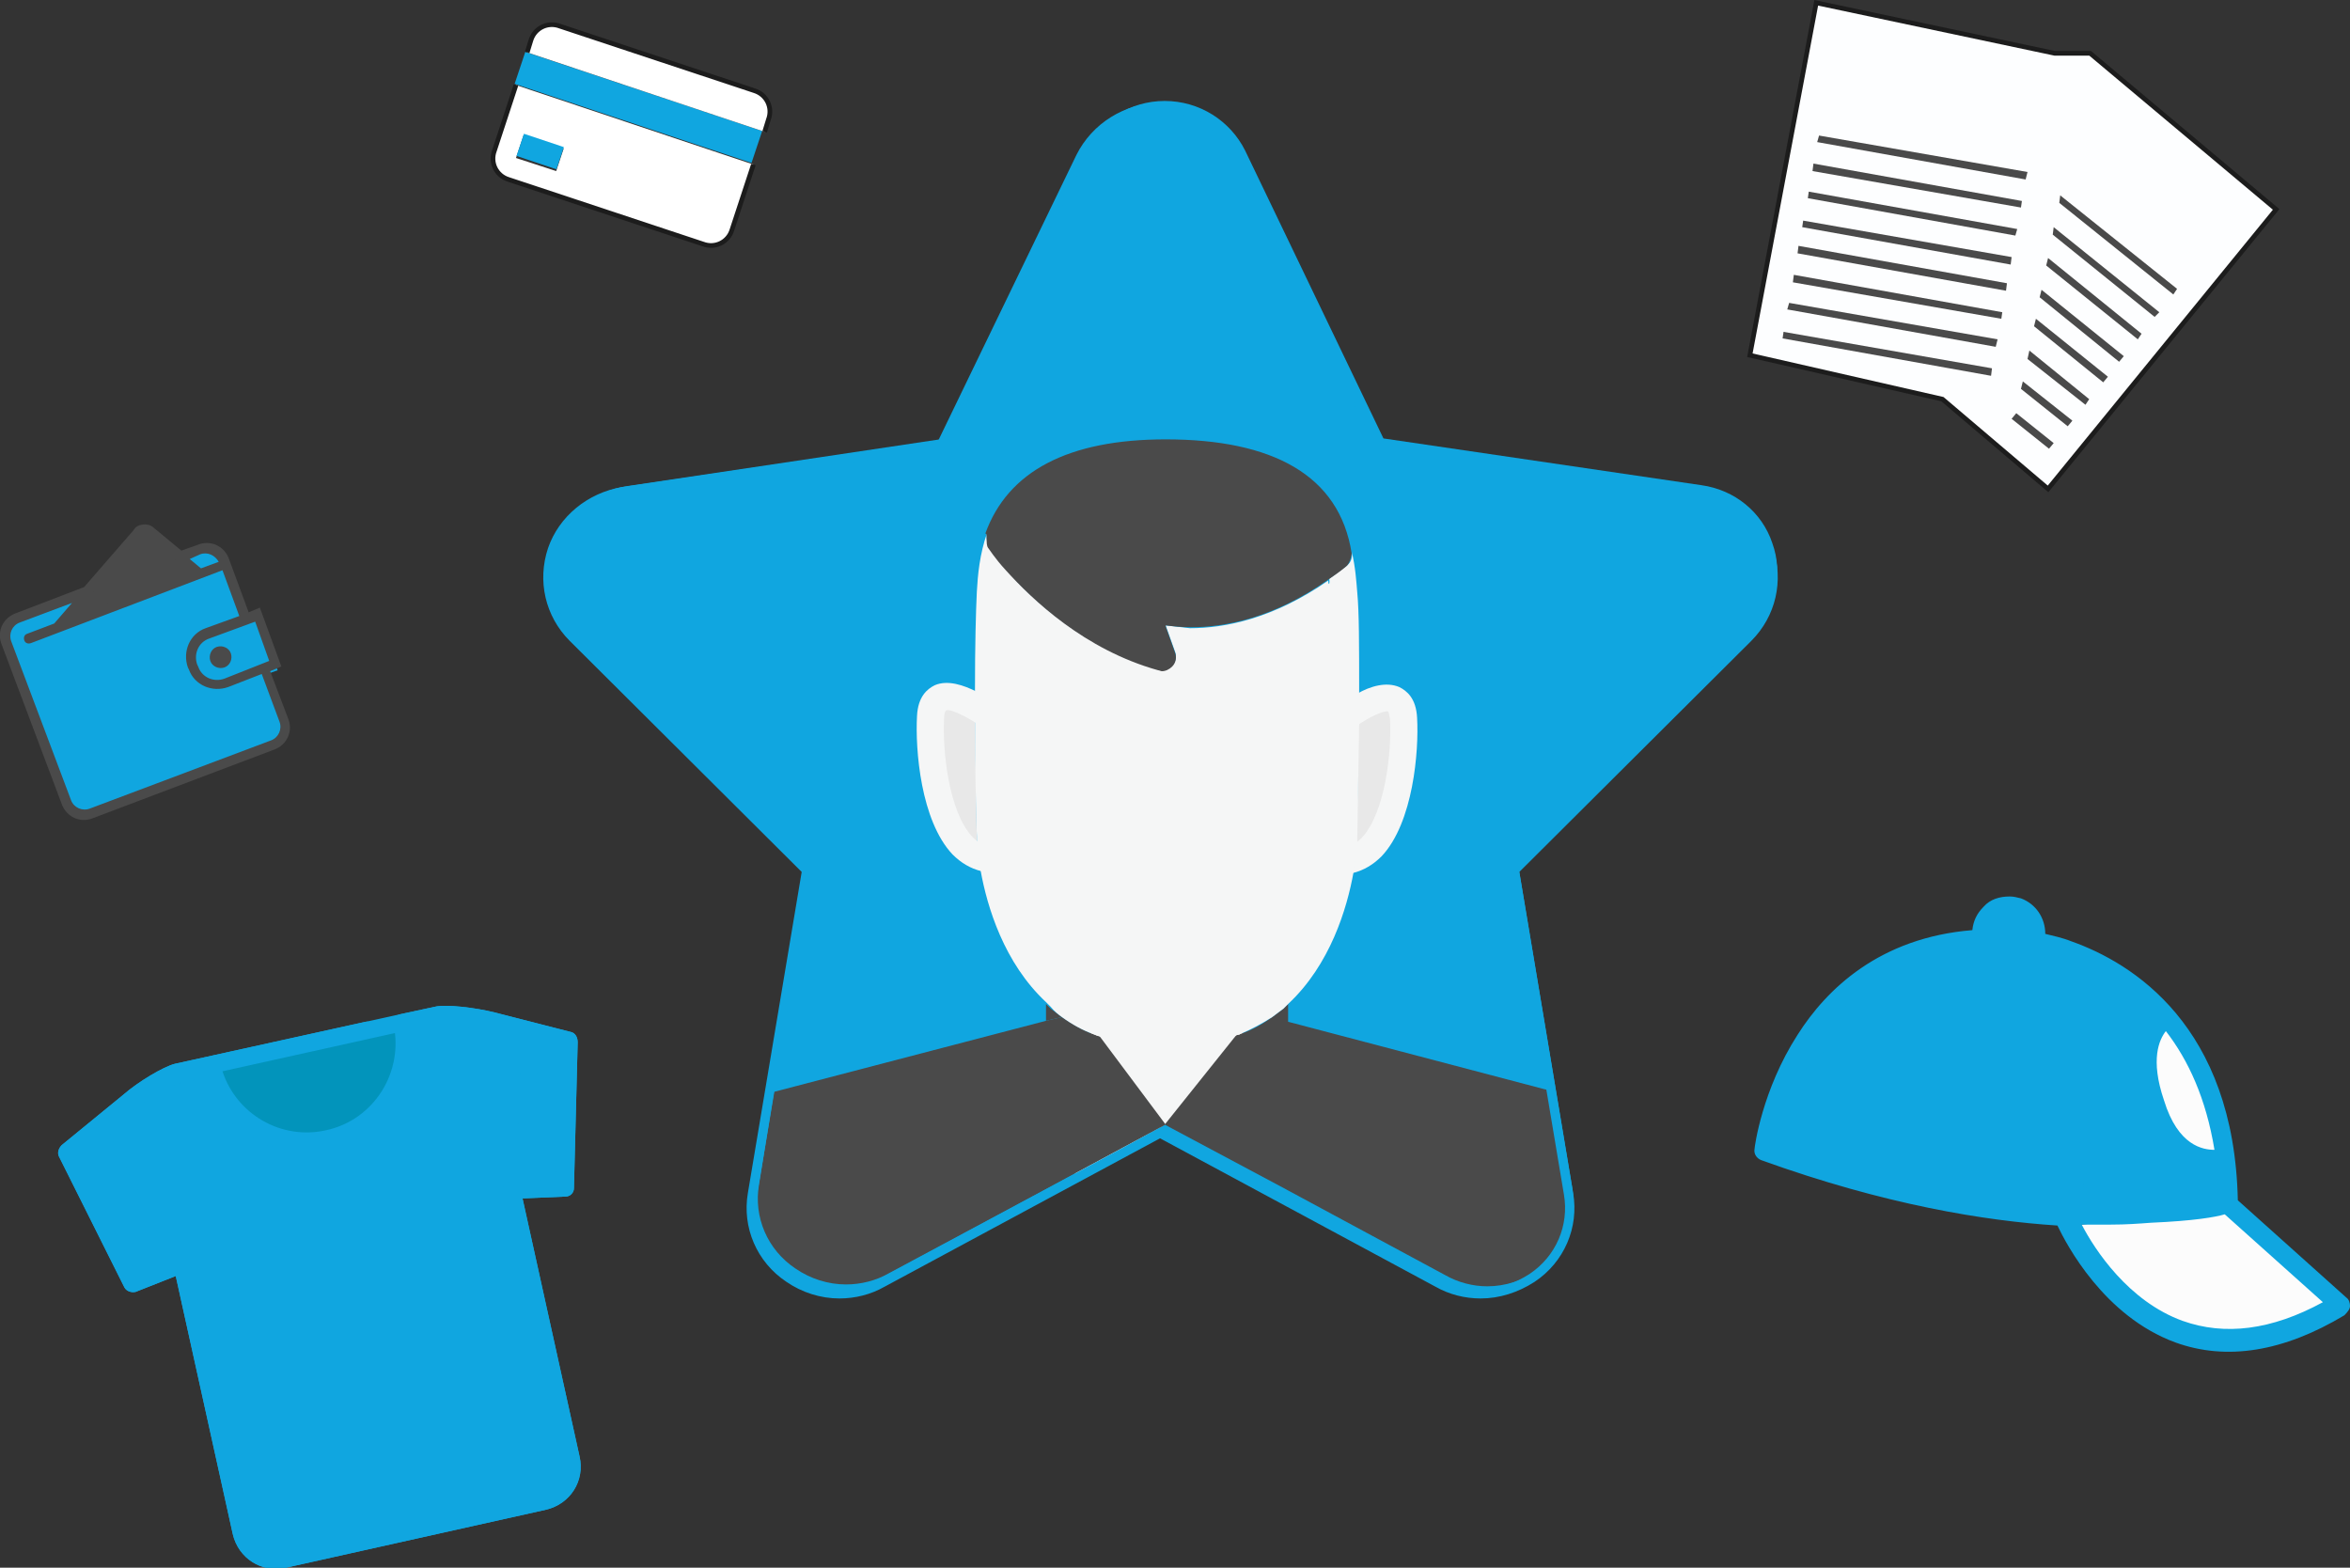 <?xml version="1.0" encoding="utf-8"?>
<!-- Generator: Adobe Illustrator 19.1.0, SVG Export Plug-In . SVG Version: 6.00 Build 0)  -->
<svg version="1.1" id="Layer_1" xmlns="http://www.w3.org/2000/svg" xmlns:xlink="http://www.w3.org/1999/xlink" x="0px" y="0px"
	 viewBox="-179 313.3 251.4 167.7" style="enable-background:new -179 313.3 251.4 167.7;" xml:space="preserve">
<rect x="-179" y="313.3" width="251.4" height="167.7" fill="#333333" stroke="none"/>
<style type="text/css">
	.st0{fill:#10A6E0;}
	.st1{fill:#65C8CD;}
	.st2{fill:#F6A5B5;}
	.st3{fill:#FCBD1E;}
	.st4{fill:#FCFCFC;}
	.st5{fill:#111111;}
	.st6{fill:#0294BB;}
	.st7{fill:#FFE888;}
	.st8{fill:#F8D318;}
	.st9{fill:#FFFFFF;}
	.st10{fill:none;stroke:#1C1C1C;stroke-width:0.5;stroke-miterlimit:10;}
	.st11{fill:#FDFEFF;stroke:#1C1C1C;stroke-width:0.5;stroke-miterlimit:10;}
	.st12{fill:#4A4A4A;}
	.st13{fill:none;stroke:#000000;stroke-width:0.5;stroke-miterlimit:10;}
	.st14{fill:none;}
	.st15{fill:#E8E8E8;}
	.st16{fill:#F5F6F6;}
	.st17{fill:#010101;}
	.st18{fill:none;stroke:#10A6E0;stroke-miterlimit:10;}
</style>
<g>
	<g>
		<g>
			<g>
				<path class="st0" d="M10.6,371.4c-1.1-3.3-4-5.7-7.6-6.2l-34-5l-14.8-30.8c-1.6-3.2-4.9-5.3-8.6-5.3c-3.7,0-7,2.1-8.6,5.3
					l-14.8,30.8l-34.1,5.1c-3.5,0.5-6.4,2.9-7.6,6.2c-1.1,3.3-0.3,6.9,2.2,9.4l25,24.9l-5.8,34.6c-0.6,3.5,0.9,7,3.9,9
					c1.6,1.1,3.5,1.7,5.4,1.7c1.6,0,3.2-0.4,4.6-1.2l29.7-16l29.7,16c1.4,0.8,3,1.2,4.6,1.2c1.9,0,3.8-0.6,5.5-1.7
					c3-2,4.5-5.5,3.9-9l-5.8-34.6l25-24.9C10.9,378.3,11.8,374.7,10.6,371.4L10.6,371.4z M10.6,371.4c-1.1-3.3-4-5.7-7.6-6.2l-34-5
					l-14.8-30.8c-1.6-3.2-4.9-5.3-8.6-5.3c-3.7,0-7,2.1-8.6,5.3l-14.8,30.8l-34.1,5.1c-3.5,0.5-6.4,2.9-7.6,6.2
					c-1.1,3.3-0.3,6.9,2.2,9.4l25,24.9l-5.8,34.6c-0.6,3.5,0.9,7,3.9,9c1.6,1.1,3.5,1.7,5.4,1.7c1.6,0,3.2-0.4,4.6-1.2l29.7-16
					l29.7,16c1.4,0.8,3,1.2,4.6,1.2c1.9,0,3.8-0.6,5.5-1.7c3-2,4.5-5.5,3.9-9l-5.8-34.6l25-24.9C10.9,378.3,11.8,374.7,10.6,371.4
					L10.6,371.4z"/>
			</g>
		</g>
	</g>
</g>
<g>
	<path class="st1" d="M44,444.8c0,0.1,0.1,0.1,0.1,0.2C44.1,444.9,44,444.9,44,444.8L44,444.8z"/>
	<path class="st1" d="M44.4,445.6c-0.1-0.1-0.1-0.2-0.2-0.3C44.3,445.4,44.4,445.5,44.4,445.6L44.4,445.6z"/>
	<path class="st1" d="M44.8,446.2c-0.1-0.1-0.1-0.2-0.2-0.3C44.7,446,44.8,446.1,44.8,446.2L44.8,446.2z"/>
	<path class="st1" d="M11.6,433.2c-0.2,0.7-0.3,1.2-0.4,1.7C11.2,434.4,11.4,433.9,11.6,433.2L11.6,433.2z"/>
	<path class="st2" d="M40.3,416.2c-0.1-0.1-0.1-0.2-0.2-0.3C40.1,416,40.2,416.1,40.3,416.2L40.3,416.2z"/>
	<path class="st2" d="M39.9,415.7c-0.1-0.2-0.2-0.3-0.3-0.5C39.7,415.4,39.8,415.6,39.9,415.7L39.9,415.7z"/>
	<path class="st2" d="M51,422.2L51,422.2L51,422.2L51,422.2z"/>
	<path class="st2" d="M40.6,416.8c-0.1-0.1-0.1-0.2-0.2-0.3C40.5,416.6,40.6,416.7,40.6,416.8L40.6,416.8z"/>
	<path class="st3" d="M56.4,430.7c0,0.1,0,0.1,0.1,0.2C56.5,430.8,56.5,430.7,56.4,430.7L56.4,430.7z"/>
	<path class="st3" d="M56.7,431.5c0,0.1,0.1,0.2,0.1,0.3C56.8,431.7,56.8,431.6,56.7,431.5L56.7,431.5z"/>
	<path class="st3" d="M56.1,429.6c0,0.1,0.1,0.2,0.1,0.2C56.1,429.8,56.1,429.7,56.1,429.6L56.1,429.6z"/>
	<path class="st3" d="M55.7,428.8c0,0.1,0.1,0.2,0.1,0.3C55.8,429,55.8,428.9,55.7,428.8L55.7,428.8z"/>
	<path class="st3" d="M57,432.3c0,0.1,0.1,0.3,0.1,0.4C57,432.6,57,432.5,57,432.3L57,432.3z"/>
	<path class="st3" d="M57.4,434.1c0,0.1,0.1,0.3,0.1,0.4C57.5,434.4,57.4,434.2,57.4,434.1L57.4,434.1z"/>
	<path class="st3" d="M57.2,433.2c0,0.1,0.1,0.3,0.1,0.4C57.3,433.5,57.2,433.3,57.2,433.2L57.2,433.2z"/>
	<path class="st3" d="M55.5,428.4c0-0.1-0.1-0.2-0.1-0.3C55.4,428.2,55.5,428.3,55.5,428.4L55.5,428.4z"/>
	<path class="st3" d="M53.5,424.8c0.1,0.1,0.1,0.2,0.2,0.2C53.6,424.9,53.6,424.8,53.5,424.8L53.5,424.8z"/>
	<path class="st3" d="M53.1,424.2c0,0.1,0.1,0.1,0.1,0.2C53.2,424.3,53.1,424.2,53.1,424.2L53.1,424.2z"/>
	<path class="st3" d="M55,427.4c0.1,0.1,0.1,0.2,0.1,0.3C55.1,427.6,55.1,427.5,55,427.4L55,427.4z"/>
	<path class="st3" d="M54.7,426.7c0.1,0.1,0.1,0.2,0.2,0.3C54.8,426.9,54.7,426.8,54.7,426.7L54.7,426.7z"/>
	<path class="st3" d="M53.9,425.4c0.1,0.1,0.1,0.2,0.2,0.3C54,425.6,54,425.5,53.9,425.4L53.9,425.4z"/>
	<path class="st0" d="M42.7,443.2l16.3-1.4l0.2-3.9l-2.6-10.6l-4.9-6.7l-8.4-5.2l-4.3-0.9l-1,0.8c0,0,4.8,7.6,5.7,14.2
		C44.5,436.2,42.7,443.2,42.7,443.2z"/>
	<path class="st0" d="M10,435.4c0,0,3.5-12.4,9.7-16.6s12.4-5.2,12.4-5.2l4.9,0.6c0,0,6.3,5.4,6.7,15.2C44.1,439.2,42,443,42,443
		s-14-1.2-16.6-2.2C22.7,440,10.9,436.4,10,435.4z"/>
	<path class="st4" d="M42.7,444.4c0,0,5,8.7,10.3,11s17.8-1.9,17.8-1.9l-0.9-1.6l-10.6-9.2l-9,0.9L42.7,444.4z"/>
	<polygon class="st4" points="52.4,422.8 51,426.5 51.5,430.7 54,436 59.4,437.4 58.1,432.8 55.2,425.8 	"/>
	<polygon class="st0" points="10.9,431.6 16.1,433.5 16.6,427 13.1,426.5 	"/>
	<polygon class="st0" points="33.4,413 34.5,410.7 37.1,410.8 38.8,412.9 38.1,413.6 	"/>
	<g>
		<path class="st5" d="M54.3,426c0.1,0.1,0.1,0.2,0.2,0.3C54.4,426.2,54.4,426.1,54.3,426L54.3,426z"/>
		<path class="st0" d="M72.4,453c0-0.3-0.1-0.7-0.4-0.9l-11.6-10.4l0,0C60,423,49.1,416.3,42.6,414c-1-0.4-2-0.6-2.8-0.8
			c0-1.7-1-3.2-2.6-3.8c-0.4-0.1-0.8-0.2-1.2-0.2c-1.1,0-2.1,0.3-2.8,1.1c-0.7,0.7-1.1,1.5-1.2,2.5c-9.9,0.8-15.6,6.3-18.7,11.2
			c-3.8,5.9-4.6,12-4.6,12.2c-0.1,0.5,0.2,1,0.7,1.2l0,0c13.3,4.8,24,6.5,31.7,7c1,2.1,5,9.7,12.6,12.5l0,0c5.5,2,11.6,1,18.1-2.9
			C72.2,453.6,72.4,453.3,72.4,453L72.4,453z M52.7,423.6c2.4,3.1,4.3,7.2,5.2,12.7c-1.2,0-3.9-0.4-5.4-5.3
			C51,426.6,52,424.5,52.7,423.6L52.7,423.6z M34.3,412.5c0.1-0.3,0.3-0.6,0.5-0.8c0.3-0.3,0.8-0.5,1.3-0.5c0.2,0,0.4,0,0.5,0.1
			c0.6,0.2,1,0.7,1.1,1.3h-0.6 M13.8,427.4l1.9,0.7l-0.6,3.8l-2.9-1C12.7,429.8,13.2,428.6,13.8,427.4L13.8,427.4z M11,435.4
			c0.1-0.6,0.3-1.4,0.6-2.5l4.1,1.5c0.3,0.1,0.7,0.1,0.9-0.1c0.3-0.2,0.5-0.5,0.5-0.8l0.9-6c0.1-0.5-0.2-1-0.7-1.2l-2.4-0.9
			c0.1-0.2,0.2-0.4,0.4-0.6c4.3-6.6,10.6-10.1,18.8-10.2l2.1,0.1c0.7,0.7,2.8,2.9,4.4,6.6c1.8,4.1,3.3,11,0.6,20.6
			C33.8,441.5,23.6,439.8,11,435.4L11,435.4z M43.4,442.1c2.7-10,1.1-17.3-0.9-21.7c-0.9-2.2-2-3.9-3-5.1c0.7,0.2,1.5,0.4,2.4,0.7
			c3.1,1.1,6.4,2.9,9.3,5.9c-0.5,0.5-1.1,1.5-1.5,2.8c-0.1,0.3-0.1,0.6-0.2,1l0,0c0,0.1,0,0.2,0,0.3v0.1c0,0.1,0,0.2,0,0.3v0.1
			c0,0.1,0,0.2,0,0.2v0.1c0,0.1,0,0.2,0,0.2c0,0.1,0,0.1,0,0.2s0,0.2,0,0.2c0,0.1,0,0.1,0,0.2c0,0.1,0,0.2,0,0.2c0,0.1,0,0.1,0,0.2
			s0,0.2,0,0.3c0,0.1,0,0.1,0,0.2s0,0.2,0,0.3c0,0.1,0,0.1,0,0.2s0,0.2,0,0.3c0,0.1,0,0.1,0,0.2s0,0.2,0.1,0.3c0,0.1,0,0.1,0,0.2
			s0,0.2,0.1,0.3c0,0.1,0,0.1,0,0.2s0.1,0.2,0.1,0.3c0,0.1,0,0.1,0,0.2c0.1,0.2,0.1,0.4,0.2,0.5c1.4,4.3,3.6,5.9,5.2,6.5l0,0
			c1,0.4,1.9,0.4,2.5,0.4c0,0.5,0.1,0.9,0.1,1.4c0,0.3,0,0.7,0.1,1c-1.2,0.3-3.7,0.9-7.6,1.1c-1.7,0.1-3.8,0.1-6.3,0.1
			C44.1,442.1,43.7,442.1,43.4,442.1L43.4,442.1z M54.5,454.6L54.5,454.6c-5.8-2.1-9.4-7.6-10.8-10.3c0.2,0,0.5,0,0.7,0
			c0.8,0,1.6,0,2.4,0c1.6,0,3-0.1,4.3-0.2c4.6-0.2,6.9-0.6,7.9-0.9l10.5,9.4C64,455.6,59,456.2,54.5,454.6L54.5,454.6z"/>
	</g>
</g>
<g>
	<g>
		<g>
			<path class="st0" d="M-117.9,423.7l-8.2-2.1c-2-0.5-5.2-0.9-6.4-0.6l-3.7,0.8c-0.5,0.1-0.8,0.6-0.7,1.1
				c1.1,5.1-2.1,10.2-7.2,11.3c-4.8,1.1-9.6-1.7-11.1-6.3l15.7-3.5c0.5-0.1,0.8-0.6,0.7-1.1c-0.1-0.5-0.6-0.8-1.1-0.7l-20.4,4.5
				c-1.2,0.3-3.9,1.9-5.5,3.3l-6.6,5.4c-0.3,0.3-0.5,0.8-0.3,1.2l7,14c0.2,0.4,0.7,0.6,1.2,0.5l4.3-1.7l6.1,27.6
				c0.6,2.6,3.1,4.2,5.7,3.6l27.8-6.2c2.6-0.6,4.2-3.1,3.6-5.7l-6.1-27.6l4.6-0.2c0.5,0,0.9-0.4,0.9-0.9l0.4-15.6
				C-117.2,424.2-117.5,423.8-117.9,423.7L-117.9,423.7z"/>
		</g>
	</g>
	<polygon class="st6" points="-156.7,427.9 -152.7,432.9 -146.6,434.8 -142.4,434.8 -139.5,432.3 -137.5,430.7 -135.7,426.9 
		-136,423.7 -136.9,423.2 	"/>
	<g>
		<g>
			<path class="st0" d="M-117.9,423.7l-8.2-2.1c-2-0.5-5.2-0.9-6.4-0.6l-3.7,0.8c-0.5,0.1-0.8,0.6-0.7,1.1
				c1.1,5.1-2.1,10.2-7.2,11.3c-4.8,1.1-9.6-1.7-11.1-6.3l20.3-4.5c0.5-0.1,0.8-0.6,0.7-1.1c-0.1-0.5-0.6-0.8-1.1-0.7l-25,5.5
				c-1.2,0.3-3.9,1.9-5.5,3.3l-6.6,5.4c-0.3,0.3-0.5,0.8-0.3,1.2l7,14c0.2,0.4,0.7,0.6,1.2,0.5l4.3-1.7l6.1,27.6
				c0.6,2.6,3.1,4.2,5.7,3.6l27.8-6.2c2.6-0.6,4.2-3.1,3.6-5.7l-6.1-27.6l4.6-0.2c0.5,0,0.9-0.4,0.9-0.9l0.4-15.6
				C-117.2,424.2-117.5,423.8-117.9,423.7L-117.9,423.7z M-119.5,439.4l-4.9,0.3c-0.3,0-0.5,0.2-0.7,0.4c-0.2,0.2-0.2,0.5-0.2,0.8
				l6.2,27.8l-30.6,6.8c-0.5,0.1-0.8,0.6-0.7,1.1c0.1,0.5,0.6,0.8,1.1,0.7l30.4-6.7c-0.1,1.2-1,2.2-2.2,2.4l-27.8,6.2
				c-1.5,0.3-3.1-0.6-3.4-2.2l-6.4-28.7c-0.1-0.3-0.2-0.5-0.5-0.6c-0.2-0.1-0.5-0.1-0.8,0l-4.5,1.8l-6.3-12.5l1.8-1.4l5.6,11.2
				c0.2,0.4,0.6,0.6,1.1,0.5c0.1,0,0.1,0,0.2-0.1c0.5-0.2,0.7-0.8,0.4-1.3l-5.7-11.6l2.7-2.2c1.7-1.4,4.1-2.8,4.8-2.9l2.8-0.6
				c1.7,5.6,7.5,9,13.3,7.7c5.8-1.3,9.6-6.8,8.8-12.6l2.8-0.6c0.6-0.1,3.4,0.1,5.5,0.6l3.4,0.8l-0.3,12.8c0,0.5,0.4,1,0.9,1
				c0.1,0,0.2,0,0.2,0c0.4-0.1,0.7-0.5,0.7-0.9l0.3-12.5l2.2,0.6L-119.5,439.4z"/>
		</g>
	</g>
</g>
<g>
	<path class="st7" d="M57.9,440"/>
	<path class="st8" d="M57.9,440"/>
</g>
<g>
	<g id="XMLID_669_">
		<g>
			<path class="st9" d="M-98.4,330.9l-2.3,7c-0.4,1.3-1.8,2-3.1,1.5l-20.8-6.9c-1.3-0.4-2-1.8-1.5-3.1l2.3-7L-98.4,330.9z
				 M-119.5,331.6l0.8-2.4l-4.3-1.4l-0.8,2.4L-119.5,331.6z"/>
			
				<rect x="-112.4" y="311.6" transform="matrix(-0.317 0.949 -0.949 -0.317 162.613 532.761)" class="st0" width="3.6" height="26.7"/>
			<path class="st9" d="M-96.8,326.1l-0.4,1.3l-25.4-8.5l0.4-1.3c0.4-1.3,1.8-2,3.1-1.5l20.8,6.9C-97.1,323.5-96.4,324.9-96.8,326.1
				z"/>
			
				<rect x="-122.4" y="327.4" transform="matrix(-0.317 0.949 -0.949 -0.317 153.223 548.98)" class="st0" width="2.5" height="4.5"/>
		</g>
		<g>
			<path class="st10" d="M-122.6,318.9l0.4-1.3c0.4-1.3,1.8-2,3.1-1.5l20.8,6.9c1.3,0.4,2,1.8,1.5,3.1l-0.4,1.3"/>
			<path class="st10" d="M-98.4,330.9l-2.3,7c-0.4,1.3-1.8,2-3.1,1.5l-20.8-6.9c-1.3-0.4-2-1.8-1.5-3.1l2.3-7"/>
		</g>
	</g>
</g>
<g>
	<polygon class="st11" points="8.2,351.3 15.3,313.6 40.8,319 44.6,319 64.5,335.7 40.1,365.6 28.8,356 	"/>
	<polygon class="st12" points="37.9,331.7 15.6,327.8 15.4,328.5 37.7,332.5 	"/>
	<polygon class="st12" points="37.3,334.8 15,330.8 14.9,331.6 37.2,335.5 	"/>
	<polygon class="st12" points="36.8,337.8 14.5,333.8 14.4,334.5 36.6,338.5 	"/>
	<polygon class="st12" points="36.2,340.8 13.9,336.9 13.8,337.6 36.1,341.6 	"/>
	<polygon class="st12" points="35.7,343.6 13.4,339.6 13.3,340.4 35.6,344.4 	"/>
	<polygon class="st12" points="35.2,346.7 12.9,342.7 12.8,343.5 35.1,347.4 	"/>
	<polygon class="st12" points="34.7,349.6 12.4,345.7 12.2,346.4 34.5,350.4 	"/>
	<polygon class="st12" points="34.1,352.7 11.8,348.8 11.7,349.5 34,353.5 	"/>
	<path class="st13" d="M44.3,319.8"/>
	<path class="st13" d="M63.8,336.2"/>
	<path class="st13" d="M40,364.5"/>
	<path class="st13" d="M31.3,357.3"/>
	<path class="st12" d="M36.7,357.5L36.7,357.5l4,3.2l-0.5,0.6l-4-3.2"/>
	<polyline class="st12" points="37.4,354.1 42.7,358.3 42.2,358.9 37.2,354.9 	"/>
	<path class="st12" d="M37.4,354.1"/>
	<polyline class="st12" points="38.1,350.8 44.5,356 44.1,356.6 37.9,351.7 	"/>
	<path class="st12" d="M38.1,350.8"/>
	<polyline class="st12" points="38.8,347.4 46.5,353.6 46,354.2 38.6,348.2 	"/>
	<path class="st12" d="M38.8,347.4"/>
	<polyline class="st12" points="39.4,344.3 48.2,351.4 47.7,352 39.2,345.1 	"/>
	<path class="st12" d="M39.4,344.3"/>
	<polyline class="st12" points="40.1,340.9 50.1,349 49.7,349.6 39.9,341.7 	"/>
	<path class="st12" d="M40.1,340.9"/>
	<polyline class="st12" points="40.7,337.6 52,346.7 51.5,347.2 40.6,338.4 	"/>
	<path class="st12" d="M40.7,337.6"/>
	<path class="st12" d="M41.3,335"/>
	<polyline class="st12" points="41.4,334.2 53.9,344.2 53.5,344.8 41.3,335 	"/>
	<path class="st13" d="M41.4,334.2"/>
	<path d="M63.8,336.2"/>
</g>
<g>
	<path class="st0" d="M-172.3,398.9l-6.3-16.6c0,0,0.7-2.9,0.8-2.7c0.1,0.2,7.8-3,7.8-3l5.9-6.5l1.7,0.4l2.5,2.3l2.8-0.9l1.7,0.7
		l2.2,5.9l0.5,0.8l1.2-0.2l2.2,5.9l-1.4,0.5l2.2,5.2l-0.6,1.5l-2,1.7l-18.2,6.5l-1.7-0.3L-172.3,398.9z"/>
	<polyline class="st0" points="-157.6,385.9 -158.6,384 -157.7,382.2 -156.2,380.9 -151.5,379.1 -149.5,384.5 -154.8,386.6 	"/>
	<polygon class="st12" points="-172.6,379.9 -164.6,370.7 -163.7,369.9 -157.8,374.7 -172.7,380.5 	"/>
	<g>
		<g>
			<g>
				<path class="st12" d="M-151.2,378.3l-1.2,0.5l-2.1-5.7c-0.5-1.4-2-2.1-3.4-1.5l-1.7,0.6l-2.9-2.4c-0.4-0.4-1-0.5-1.6-0.3
					c-0.3,0.1-0.5,0.3-0.6,0.5l-5.3,6.1l-7.3,2.8c-1.4,0.5-2.1,2-1.5,3.4l6.4,17c0.5,1.4,2,2.1,3.4,1.5l19.3-7.3
					c1.4-0.5,2.1-2,1.5-3.4l-1.9-5l1.2-0.5L-151.2,378.3z M-157.6,372.6c0.8-0.3,1.6,0.1,2,0.8l-1.9,0.7l-1.2-1L-157.6,372.6z
					 M-164,370.7c0.2-0.2,0.5-0.2,0.7-0.1l4.6,3.9l-12.5,4.7L-164,370.7z M-149.1,390.5c0.3,0.8-0.1,1.7-0.9,2l-19.4,7.3
					c-0.8,0.3-1.7-0.1-2-0.9l-6.4-17c-0.3-0.8,0.1-1.7,0.9-2l5.6-2.1l-1.9,2.2l-2.9,1.1c-0.3,0.1-0.4,0.4-0.3,0.7
					c0.1,0.3,0.4,0.4,0.7,0.3l20.5-7.8l1.8,4.9l-3.6,1.3c-1.7,0.6-2.5,2.5-1.9,4.2l0.1,0.2c0.6,1.7,2.5,2.5,4.2,1.9l3.6-1.4
					L-149.1,390.5z M-150.2,384l-4.8,1.9c-1.1,0.4-2.4-0.1-2.8-1.3l-0.1-0.2c-0.4-1.1,0.1-2.4,1.3-2.8l4.9-1.8L-150.2,384z
					 M-154.3,383.2c0.2,0.6-0.1,1.3-0.7,1.5c-0.6,0.2-1.3-0.1-1.5-0.7c-0.2-0.6,0.1-1.3,0.7-1.5
					C-155.2,382.3-154.5,382.6-154.3,383.2L-154.3,383.2z"/>
			</g>
		</g>
	</g>
</g>
<g>
	<g>
		<g>
			<g>
				<g>
					<g>
						<path class="st0" d="M10.2,372.1c-1.1-3.3-4-5.7-7.6-6.2l-34.1-5.1l-14.8-30.7c-1.5-3.2-4.9-5.3-8.5-5.3c-3.7,0-7,2.1-8.6,5.3
							l-14.9,30.8l-34.1,5c-3.5,0.6-6.4,3-7.5,6.2c-1.1,3.3-0.3,6.9,2.2,9.4l25,24.9l-5.8,34.6c-0.6,3.5,0.9,7,3.9,9
							c1.6,1.1,3.5,1.7,5.4,1.7c1.6,0,3.2-0.4,4.6-1.2l29.7-16l29.7,16c1.4,0.8,3,1.2,4.6,1.2c1.9,0,3.8-0.6,5.5-1.7
							c3-2,4.5-5.5,3.9-9l-5.8-34.6l25-24.9C10.5,379,11.3,375.4,10.2,372.1L10.2,372.1z M10.2,372.1c-1.1-3.3-4-5.7-7.6-6.2
							l-34.1-5.1l-14.8-30.7c-1.5-3.2-4.9-5.3-8.5-5.3c-3.7,0-7,2.1-8.6,5.3l-14.9,30.8l-34.1,5c-3.5,0.6-6.4,3-7.5,6.2
							c-1.1,3.3-0.3,6.9,2.2,9.4l25,24.9l-5.8,34.6c-0.6,3.5,0.9,7,3.9,9c1.6,1.1,3.5,1.7,5.4,1.7c1.6,0,3.2-0.4,4.6-1.2l29.7-16
							l29.7,16c1.4,0.8,3,1.2,4.6,1.2c1.9,0,3.8-0.6,5.5-1.7c3-2,4.5-5.5,3.9-9l-5.8-34.6l25-24.9C10.5,379,11.3,375.4,10.2,372.1
							L10.2,372.1z"/>
					</g>
				</g>
			</g>
		</g>
	</g>
	<g>
		<path class="st14" d="M10.9,371.1c-1.1-3.3-4-5.7-7.6-6.2l-34.1-5.1l-14.8-30.7c-1.6-3.2-4.9-5.3-8.6-5.3c-3.7,0-7,2.1-8.6,5.3
			l-14.8,30.8l-34.1,5c-3.5,0.5-6.4,2.9-7.6,6.2c-1.1,3.3-0.3,6.9,2.2,9.4l25,24.9l-4.1,24.7l29.1-7.6v-1.8c-4-4.2-6.4-10.2-7-14.1
			c-1.1-0.3-2.2-0.9-3.1-1.8c-3.4-3.6-4-11.3-3.8-14.8c0.1-2.1,1.1-2.9,1.9-3.3c1.4-0.6,3.1-0.1,4.5,0.7c0-4.9,0-8.5,0.2-10.6
			c0.1-1.7,0.3-4,1.1-6.3l0,0l0,0c2.4-6.7,8.9-10.1,19.3-10.1c11.4,0,17.9,3.9,19.8,12l0,0l0,0c0.4,1.6,0.5,3.2,0.6,4.4
			c0.1,2.1,0.2,5.6,0.2,10.6c1.4-0.7,3.1-1.3,4.5-0.7c0.8,0.4,1.8,1.2,1.9,3.3c0.2,3.5-0.4,11.2-3.8,14.8c-0.9,1-1.9,1.6-3.1,1.8
			c-0.7,3.9-2,9.9-7,14.1v1.8l29,7.6l-4.2-24.7l25-24.9C11.2,378,12,374.4,10.9,371.1z"/>
		<path class="st15" d="M-30.1,389.9c0-0.6-0.2-0.8-0.2-0.8c-0.4-0.2-2.1,0.5-3.4,1.6c0,6.7-0.2,12.7-0.2,12.7s0,0.1,0,0.3
			c0.2-0.1,0.4-0.3,0.6-0.5C-30.5,400.4-29.9,393.5-30.1,389.9z"/>
		<path class="st16" d="M-46.7,423.6c-2.2,0.9-4.7,1.3-7.4,1.3c-2.7,0-5.2-0.5-7.4-1.3l-2.5,0.7V439l10-5.6l10,5.6v-14.6
			L-46.7,423.6z"/>
		<path class="st15" d="M-78.1,388.7c0,0-0.1,0.2-0.2,0.9c-0.2,3.8,0.5,10.7,3.2,13.6c0.2,0.2,0.4,0.4,0.6,0.5c0-0.2,0-0.3,0-0.3
			s-0.1-6.2-0.2-13.1C-76,389.2-77.6,388.5-78.1,388.7z"/>
		<path class="st16" d="M-74.4,403.3c-0.2-0.1-0.4-0.3-0.6-0.5c-2.5-2.7-3.2-9.2-3-12.7c0-0.6,0.2-0.8,0.2-0.8
			c0.4-0.2,1.9,0.5,3.3,1.4c0-0.2,0-0.5,0-0.7c0-0.9,0-1.8,0-2.7c-1.4-0.7-3.1-1.3-4.5-0.7c-0.8,0.4-1.8,1.2-1.9,3.3
			c-0.2,3.6,0.4,11.2,3.8,14.8c0.9,0.9,1.9,1.5,3.1,1.8c-0.1-0.4-0.1-0.8-0.2-1.1C-74.3,404.5-74.3,403.7-74.4,403.3z"/>
		<path class="st16" d="M-33.8,390.1c0,0.3,0,0.5,0,0.8c1.3-0.9,2.8-1.6,3.3-1.5c0,0,0.1,0.2,0.2,0.8c0.2,3.5-0.5,10-3,12.7
			c-0.2,0.2-0.4,0.4-0.6,0.5c0,0.4-0.1,1.2-0.2,2.2c-0.1,0.3-0.1,0.7-0.2,1.1c1.2-0.3,2.2-0.9,3.1-1.8c3.4-3.6,4-11.3,3.8-14.8
			c-0.1-2.1-1.1-2.9-1.9-3.3c-1.4-0.6-3.1-0.1-4.5,0.7C-33.8,388.3-33.8,389.2-33.8,390.1z"/>
		<g>
			<path class="st12" d="M-66.6,421.2c-0.2-0.2-0.3-0.3-0.5-0.5v1.8l1.7-0.4C-65.8,421.8-66.2,421.5-66.6,421.2z"/>
			<path class="st12" d="M-54.3,433.6l-7.1-9.5h-0.2c-0.2-0.1-0.3-0.1-0.5-0.2c-1.1-0.4-2.3-1.1-3.3-1.8l-1.7,0.4l-29.1,7.6
				l-0.5,3.1l-1.1,6.8c-0.6,3.5,0.9,7,3.9,9c1.6,1.1,3.5,1.7,5.4,1.7c1.6,0,3.2-0.4,4.6-1.2l16.8-9c0,0,0,0,0,0L-54.3,433.6z"/>
		</g>
		<path class="st12" d="M-10.9,440.7l-1.3-6.7l0-0.3l-0.5-3.6l-28.5-7.5v-1.9c-0.2,0.2-0.3,0.3-0.5,0.5c-0.4,0.3-0.8,0.6-1.2,0.9
			c-1.1,0.8-2.2,1.4-3.4,1.8c-0.1,0.1-0.2,0.1-0.3,0.1l-0.1,0l-0.1,0.1c0,0,0,0,0,0l0,0l-7.6,9.5l12,6.4h0l18,9.7
			c1.4,0.8,3,1.2,4.5,1.2c1.9,0,3.8-0.6,5.5-1.7C-11.4,447.2-10.3,444.2-10.9,440.7z"/>
		<path class="st16" d="M-33.8,376.7c-0.1-1.2-0.2-2.8-0.6-4.4c0.1,0.5,0,1.1-0.5,1.5c-0.7,0.5-1.3,1-1.9,1.4
			c0.1,0.6-0.1,0.8-0.1,0.2c-5.9,4.1-11.1,5.1-14.8,5.1c-0.9-0.1-1.8-0.2-2.6-0.3l1,2.8c0.2,0.5,0.1,1.1-0.3,1.5
			c-0.3,0.3-0.7,0.5-1.1,0.5c-0.1,0-0.3,0-0.4-0.1c-7.8-2.2-13.4-7.4-16.2-10.6c0-0.1,0-0.2,0-0.3c-1.2-1.3-1.8-2.3-1.9-2.4
			c-0.3-0.4-0.3-0.9-0.2-1.3c-0.8,2.3-1,4.5-1.1,6.3c-0.1,2.1-0.2,5.6-0.2,10.6c0,0.9,0,1.8,0,2.7c0,0.2,0,0.5,0,0.7
			c0,6.4,0.2,12.2,0.2,12.2s0,0.1,0,0.3c0,0.4,0.1,1.2,0.2,2.2c0,0.3,0.1,0.7,0.2,1.1c0.7,3.9,2.5,9.9,7,14.1
			c0.2,0.2,0.3,0.3,0.5,0.5c0.4,0.5,0.8,0.8,1.2,1.1c1.1,0.8,2.2,1.4,3.3,1.8c0.2,0.1,0.3,0.1,0.5,0.2c2.2,0.9,4.7,1.3,7.4,1.3
			s5.2-0.5,7.4-1.3c0.1-0.1,0.3-0.1,0.5-0.2c1.2-0.5,2.3-1.1,3.4-1.8c0.4-0.3,0.8-0.6,1.2-0.9c0.2-0.2,0.3-0.3,0.5-0.5
			c4.5-4.2,6.3-10.2,7-14.1c0.1-0.4,0.1-0.8,0.2-1.1c0.1-1,0.2-1.8,0.2-2.2c0-0.2,0-0.3,0-0.3s0.1-5.8,0.2-12.2c0-0.2,0-0.5,0-0.8
			c0-0.9,0-1.8,0-2.7C-33.6,382.3-33.6,378.8-33.8,376.7z"/>
		<path class="st17" d="M-58,378.4c0,0.1,0,0.2,0.1,0.3C-58,378.6-58,378.5-58,378.4z"/>
		<path class="st17" d="M-56.7,376.7c-0.1,0-0.2,0-0.2,0C-56.9,376.7-56.8,376.7-56.7,376.7z"/>
		<path class="st17" d="M-58,377.7C-58,377.7-57.9,377.6-58,377.7C-57.9,377.6-57.9,377.6-58,377.7L-58,377.7z"/>
		<path class="st17" d="M-58,378.2c0-0.1,0-0.2,0-0.3C-58,378-58,378.1-58,378.2z"/>
		<path class="st17" d="M-56.1,376.8c-0.1,0-0.2-0.1-0.3-0.1C-56.3,376.7-56.2,376.8-56.1,376.8z"/>
		<path class="st17" d="M-57.2,376.9c-0.1,0-0.2,0.1-0.3,0.2C-57.4,377-57.3,376.9-57.2,376.9z"/>
		<path class="st12" d="M-34.4,372.5c-1.3-8.4-8.5-12.2-19.9-12.2c-10.4,0-16.9,3.4-19.3,10.1c0.3-0.2,0,1.1,0.3,1.5
			c0.1,0.1,0.7,1.1,1.9,2.4c2.8,3.1,8.4,8.5,16.3,10.7c0.1,0,0.3,0.1,0.4,0.1c0.4,0,0.8-0.2,1.1-0.5c0.4-0.4,0.5-1,0.3-1.5l-1-2.8
			l0-0.1c0.8,0.1,1.7,0.2,2.7,0.2c3.7,0,8.9-1,14.7-5.1c0.6-0.4,1.3-0.9,1.9-1.4C-34.5,373.5-34.4,372.5-34.4,372.5z M-55.4,377.5"
			/>
	</g>
</g>
<g>
	<g>
		<g>
			<g>
				<g>
					<path class="st18" d="M10.2,372.1c-1.1-3.3-4-5.7-7.6-6.2l-34.1-5.1l-14.8-30.7c-1.5-3.2-4.9-5.3-8.5-5.3c-3.7,0-7,2.1-8.6,5.3
						l-14.9,30.8l-34.1,5c-3.5,0.6-6.4,3-7.5,6.2c-1.1,3.3-0.3,6.9,2.2,9.4l25,24.9l-5.8,34.6c-0.6,3.5,0.9,7,3.9,9
						c1.6,1.1,3.5,1.7,5.4,1.7c1.6,0,3.2-0.4,4.6-1.2l29.7-16l29.7,16c1.4,0.8,3,1.2,4.6,1.2c1.9,0,3.8-0.6,5.5-1.7
						c3-2,4.5-5.5,3.9-9l-5.8-34.6l25-24.9C10.5,379,11.3,375.4,10.2,372.1L10.2,372.1z M10.2,372.1c-1.1-3.3-4-5.7-7.6-6.2
						l-34.1-5.1l-14.8-30.7c-1.5-3.2-4.9-5.3-8.5-5.3c-3.7,0-7,2.1-8.6,5.3l-14.9,30.8l-34.1,5c-3.5,0.6-6.4,3-7.5,6.2
						c-1.1,3.3-0.3,6.9,2.2,9.4l25,24.9l-5.8,34.6c-0.6,3.5,0.9,7,3.9,9c1.6,1.1,3.5,1.7,5.4,1.7c1.6,0,3.2-0.4,4.6-1.2l29.7-16
						l29.7,16c1.4,0.8,3,1.2,4.6,1.2c1.9,0,3.8-0.6,5.5-1.7c3-2,4.5-5.5,3.9-9l-5.8-34.6l25-24.9C10.5,379,11.3,375.4,10.2,372.1
						L10.2,372.1z"/>
				</g>
			</g>
		</g>
	</g>
</g>
</svg>
